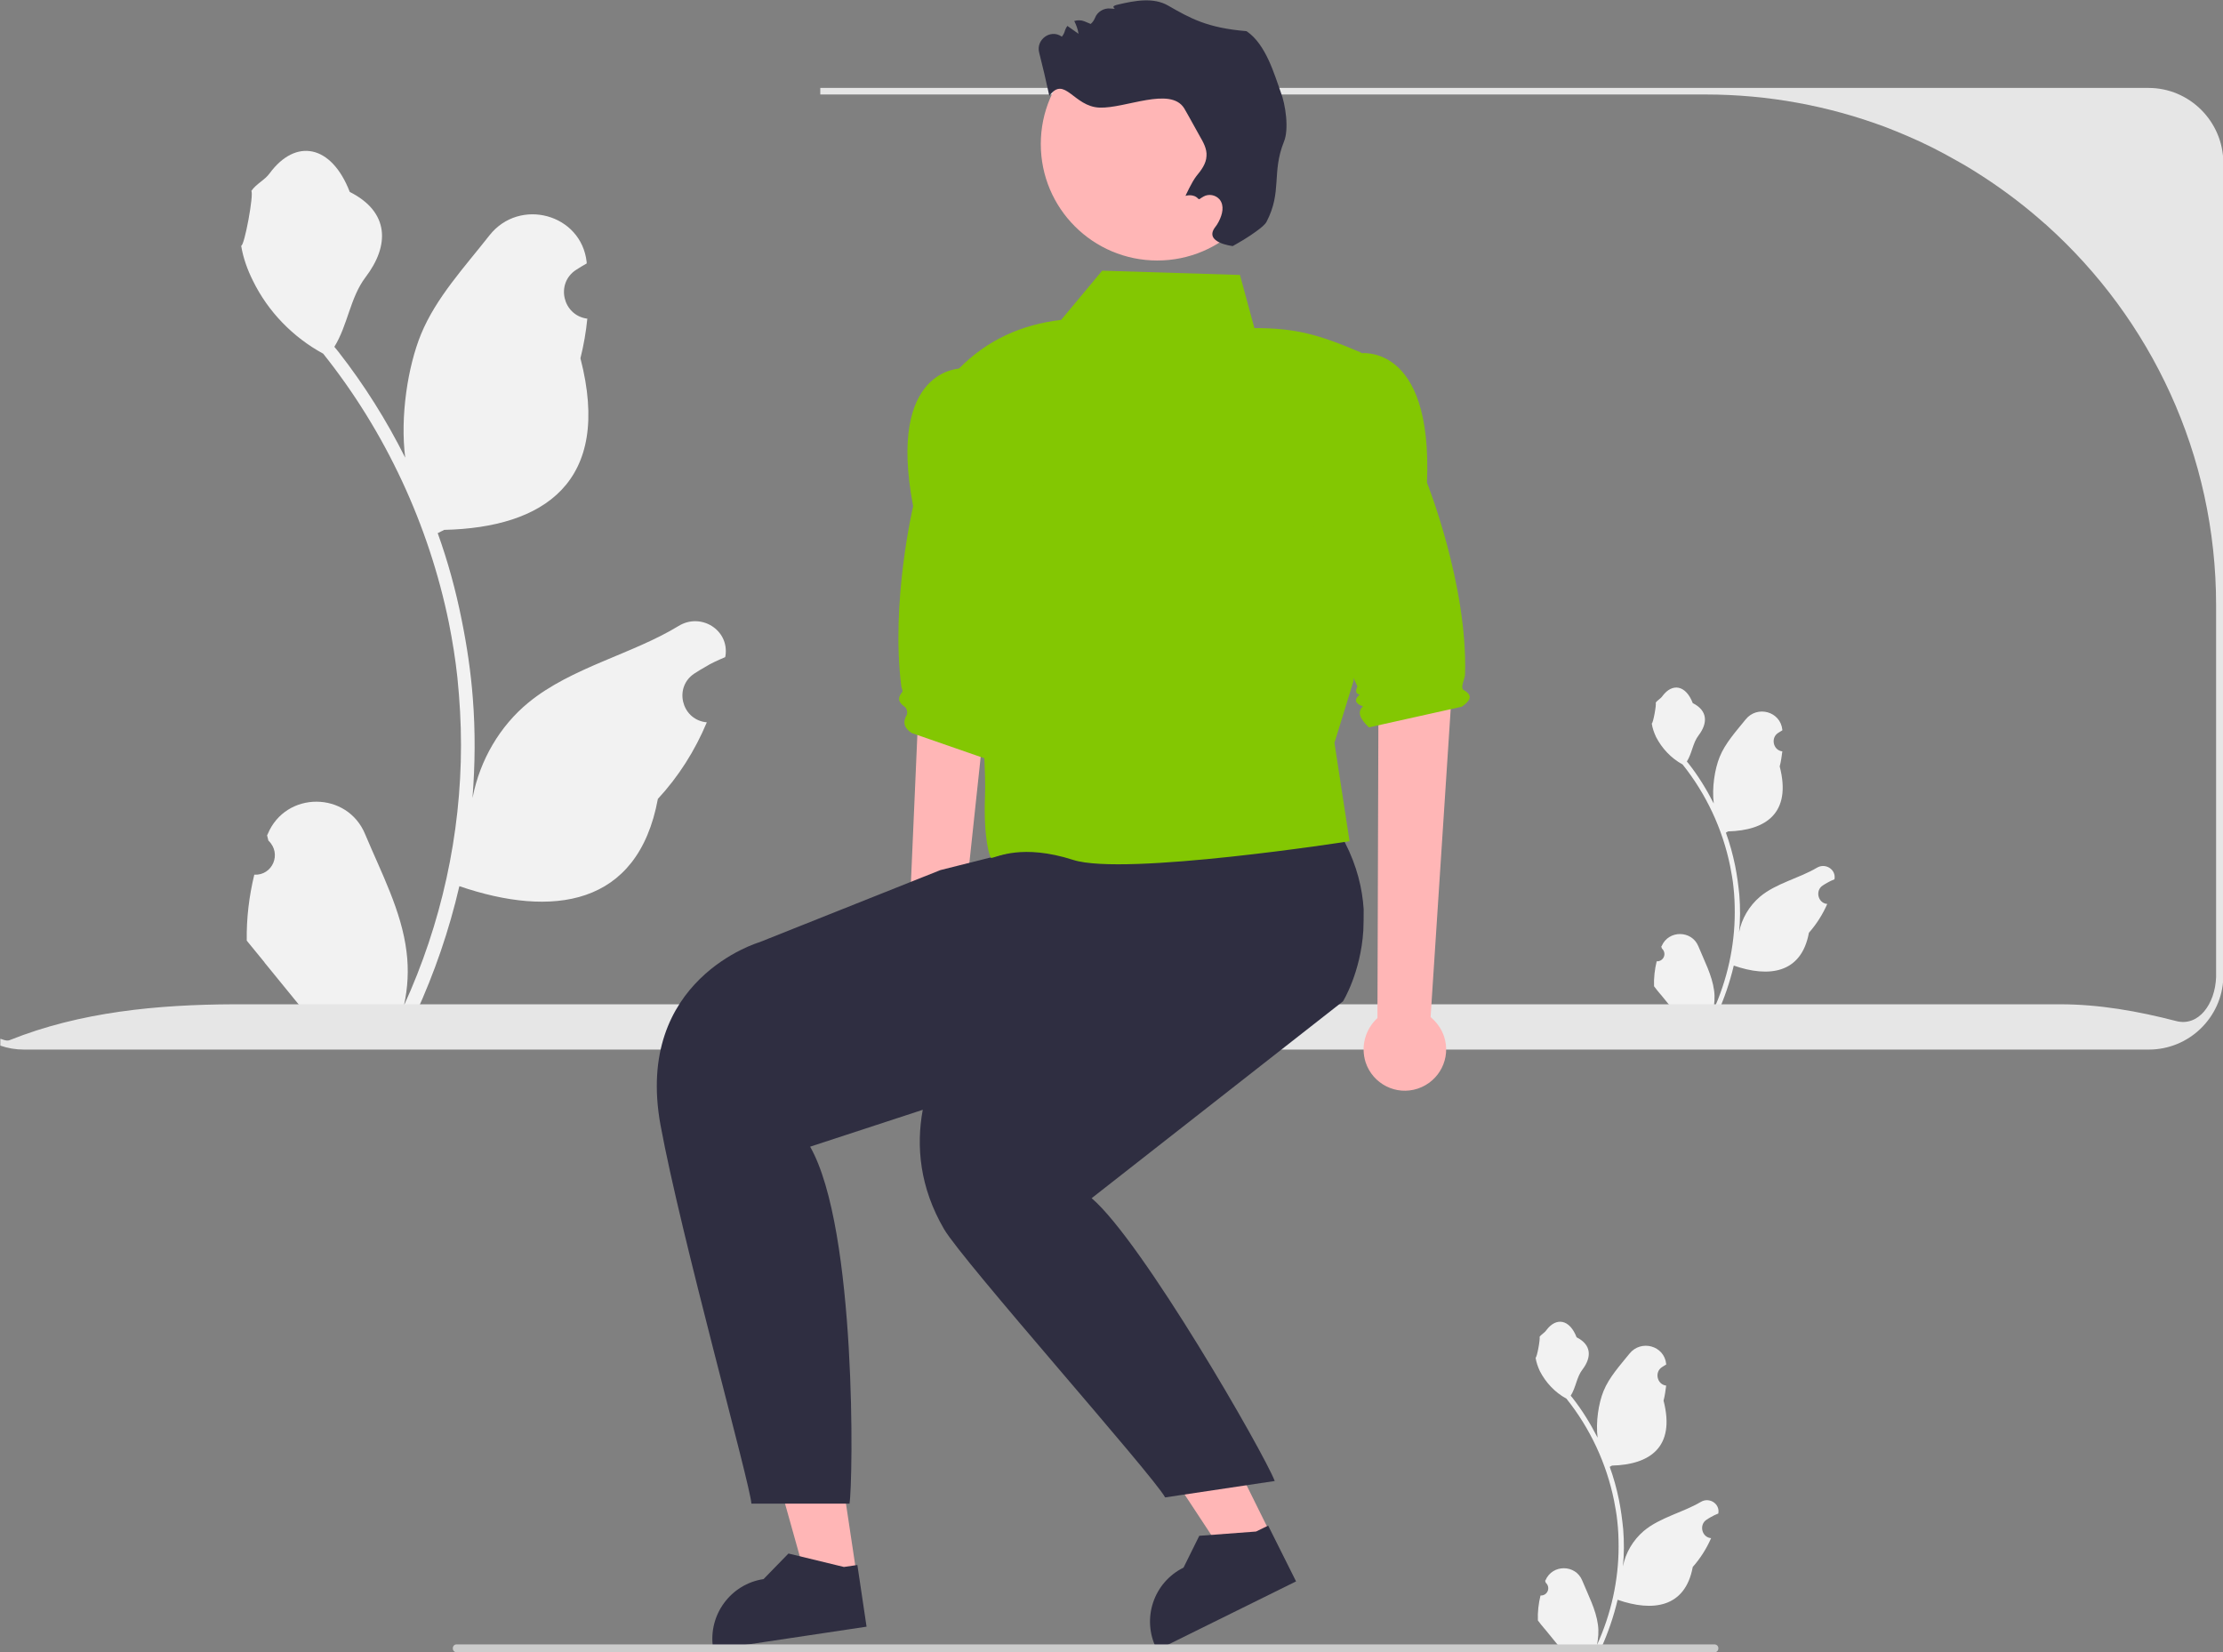 <?xml version="1.0" encoding="utf-8"?>
<!-- Generator: Adobe Illustrator 24.1.1, SVG Export Plug-In . SVG Version: 6.00 Build 0)  -->
<svg version="1.1" id="Layer_1" xmlns="http://www.w3.org/2000/svg" xmlns:xlink="http://www.w3.org/1999/xlink" x="0px" y="0px"
	 viewBox="0 0 677.5 503.6" style="enable-background:new 0 0 677.5 503.6;" xml:space="preserve">
<rect x="0" y="0" width="677.5" height="503.6" fill="#808080" stroke="none"/>
<style type="text/css">
	.st0{fill:#F2F2F2;}
	.st1{fill:#E6E6E6;}
	.st2{fill:#FFB6B6;}
	.st3{fill:#2F2E41;}
	.st4{fill:#83C702;}
	.st5{fill:#CCCCCC;}
</style>
<path class="st0" d="M504.9,293c2.1,0.1,3.2-2.4,1.6-3.9l-0.2-0.6c0,0,0-0.1,0.1-0.1c2.1-5,9.2-4.9,11.2,0c1.8,4.4,4.2,8.9,4.8,13.5
	c0.3,2.1,0.1,4.2-0.3,6.2c4.3-9.4,6.6-19.7,6.6-30c0-2.6-0.1-5.2-0.4-7.8c-0.2-2.1-0.6-4.2-1-6.3c-2.3-11.3-7.3-22-14.5-31
	c-3.5-1.9-6.3-4.9-8.1-8.4c-0.6-1.3-1.1-2.7-1.3-4.1c0.4,0.1,1.5-5.9,1.2-6.3c0.5-0.8,1.5-1.2,2.1-2.1c3-4,7.1-3.3,9.2,2.2
	c4.6,2.3,4.6,6.1,1.8,9.8c-1.8,2.3-2,5.5-3.6,8c0.2,0.2,0.3,0.4,0.5,0.6c3,3.8,5.5,7.9,7.7,12.2c-0.6-4.8,0.3-10.5,1.8-14.2
	c1.7-4.2,5-7.8,7.9-11.4c3.5-4.4,10.6-2.5,11.2,3.1c0,0.1,0,0.1,0,0.2c-0.4,0.2-0.8,0.5-1.3,0.8c-2.3,1.5-1.5,5.2,1.2,5.6l0.1,0
	c-0.2,1.5-0.4,3.1-0.8,4.6c3.7,14.3-4.3,19.5-15.7,19.8c-0.3,0.1-0.5,0.3-0.7,0.4c1.2,3.3,2.1,6.6,2.8,10c0.6,3,1,6,1.3,9
	c0.3,3.8,0.3,7.7-0.1,11.5l0-0.1c0.8-4.2,3.1-8.1,6.4-10.9c4.9-4.1,11.9-5.6,17.3-8.8c2.6-1.6,5.9,0.5,5.4,3.4l0,0.1
	c-0.8,0.3-1.6,0.7-2.3,1.1c-0.4,0.2-0.8,0.5-1.3,0.8c-2.3,1.5-1.5,5.2,1.2,5.6l0.1,0c0,0,0.1,0,0.1,0c-1.4,3.2-3.3,6.2-5.6,8.8
	c-2.3,12.5-12.3,13.7-22.9,10h0c-1.2,5.1-2.9,10-5,14.7h-18c-0.1-0.2-0.1-0.4-0.2-0.6c1.7,0.1,3.3,0,5-0.3c-1.3-1.6-2.7-3.3-4-4.9
	c0,0-0.1-0.1-0.1-0.1c-0.7-0.8-1.4-1.7-2-2.5l0,0C504,298.1,504.3,295.5,504.9,293L504.9,293L504.9,293L504.9,293z"/>
<path class="st0" d="M77.5,266.6c5.5,0.3,8.5-6.4,4.3-10.4l-0.4-1.6c0.1-0.1,0.1-0.3,0.2-0.4c5.5-13.2,24.3-13.1,29.7,0.1
	c4.9,11.7,11.1,23.4,12.6,35.8c0.7,5.5,0.4,11-0.8,16.4c11.4-24.9,17.4-52.1,17.4-79.4c0-6.9-0.4-13.7-1.1-20.6
	c-0.6-5.6-1.5-11.2-2.6-16.7c-6.1-29.8-19.3-58.2-38.3-82c-9.2-5-16.8-12.8-21.4-22.2c-1.7-3.4-3-7-3.6-10.7
	c1,0.1,3.9-15.7,3.1-16.7c1.5-2.2,4.1-3.3,5.6-5.4c7.9-10.7,18.8-8.8,24.4,5.7c12.1,6.1,12.2,16.3,4.8,26
	c-4.7,6.2-5.4,14.6-9.5,21.2c0.4,0.5,0.9,1.1,1.3,1.6c7.8,10,14.6,20.8,20.3,32.2c-1.6-12.6,0.8-27.8,4.8-37.6
	c4.6-11.2,13.3-20.5,20.9-30.2c9.2-11.6,28-6.5,29.6,8.2c0,0.1,0,0.3,0,0.4c-1.1,0.6-2.2,1.3-3.3,2c-6.2,4.1-4,13.7,3.3,14.8l0.2,0
	c-0.4,4.1-1.1,8.1-2.1,12.1c9.8,37.9-11.3,51.6-41.5,52.3c-0.7,0.3-1.3,0.7-2,1c3.1,8.6,5.5,17.4,7.3,26.4
	c1.6,7.9,2.8,15.9,3.4,23.9c0.8,10.1,0.7,20.3-0.1,30.4l0.1-0.4c2.2-11.1,8.2-21.5,17-28.7c13.1-10.7,31.6-14.7,45.7-23.3
	c6.8-4.2,15.5,1.2,14.3,9.1l-0.1,0.4c-2.1,0.9-4.2,1.8-6.1,3c-1.1,0.6-2.2,1.3-3.3,2c-6.2,4.1-4,13.7,3.3,14.8l0.2,0
	c0.1,0,0.2,0,0.3,0.1c-3.6,8.6-8.6,16.5-14.9,23.3c-6.1,33-32.4,36.2-60.5,26.6h0c-3.1,13.4-7.6,26.5-13.3,38.9H78.7
	c-0.2-0.5-0.3-1.1-0.5-1.6c4.4,0.3,8.8,0,13.2-0.8c-3.5-4.3-7.1-8.7-10.6-13c-0.1-0.1-0.2-0.2-0.2-0.3c-1.8-2.2-3.6-4.4-5.4-6.6l0,0
	C75.1,279.9,75.9,273.2,77.5,266.6L77.5,266.6L77.5,266.6L77.5,266.6z"/>
<path class="st1" d="M654.8,26.8H250v2h269.8c19.2,0,37.5,3.5,54.5,9.8h0c2.3,0.9,4.6,1.8,6.9,2.8c5.2,2.2,10.3,4.8,15.2,7.6
	c3.1,1.7,6.1,3.6,9,5.5c6.2,4.1,12.2,8.7,17.7,13.6l0,0c0.3,0.2,0.5,0.4,0.7,0.6c31.7,28.5,51.6,69.8,51.6,115.8v112.6
	c0,0.2,0,0.5,0,0.7c-0.3,8.3-5.4,15.2-12.2,13.4c-11.6-3-23.4-5.1-35.3-5.1H71.2C48,306.2,24.5,308.4,3,317c-0.7,0.3-1.4,0.1-2-0.1
	c-0.3-0.1-0.6-0.2-0.9-0.3v2.1c2.3,0.8,4.7,1.2,7.2,1.2h647.6c12.3,0,22.3-9.8,22.7-21.9c0-0.3,0-0.5,0-0.8V49.5
	C677.5,37,667.3,26.8,654.8,26.8z"/>
<g>
	<polygon class="st2" points="261.1,480.1 246,482.4 229.9,424.9 252.3,421.5 	"/>
	<path class="st3" d="M264.1,495.8l-46.7,7l-0.1-0.6c-1.5-10,5.4-19.4,15.4-20.9l0,0l7.6-7.8l16.9,4.1l4.1-0.6L264.1,495.8
		L264.1,495.8z"/>
</g>
<g>
	<polygon class="st2" points="387.4,467.8 373.6,474.6 340.8,424.8 361.1,414.7 	"/>
	<path class="st3" d="M395,482l-42.3,20.9l-0.3-0.5c-4.5-9.1-0.8-20.1,8.3-24.6l0,0l4.8-9.7l17.3-1.3l3.7-1.8L395,482L395,482z"/>
</g>
<path class="st2" d="M419.8,310.3l0.3-94l22.4-5.9l-6.5,99.6c1.8,1.5,3.3,3.5,4.1,5.9c2.2,6.6-1.4,13.7-8,15.9
	c-6.6,2.2-13.7-1.4-15.9-8C414.6,318.8,416.2,313.6,419.8,310.3L419.8,310.3z"/>
<path class="st2" d="M276.9,285.5l4.1-94l22.6-5L293,285.8c1.8,1.5,3.2,3.6,3.9,6c1.9,6.7-2,13.6-8.6,15.5c-6.7,1.9-13.6-2-15.5-8.6
	C271.3,293.8,273.1,288.6,276.9,285.5L276.9,285.5z"/>
<path class="st3" d="M339.4,319.2l-58.3,19.1l-34.2,11.2c14.3,25.1,13.1,102.4,12,108.8H229c-0.3-5.8-21.4-81.2-27.7-115.4
	c-8.1-44.5,30.1-55.7,30.1-55.7l55.2-22l34.6-8.7l27.3-6.9c1.2,2.3,2.3,4.6,3.2,6.9c0,0,0,0,0,0
	C368.3,296.3,339.4,319.2,339.4,319.2L339.4,319.2z"/>
<path class="st3" d="M415.5,283.6c-0.8,12.9-6.2,21.6-6.2,21.6l-76.6,60c15.4,13.1,52.5,77.6,55.8,86.2l-33.4,5
	c-3.7-6.8-61.7-72-67.4-81.8c-7.4-12.7-8.5-25.2-6.5-36.2c4.1-22.9,21-39.6,21-39.6l42-38.6l7.6-3.5l0.1,0l42.4-19.8
	c7.3,6.6,12.3,13.4,15.6,19.9c3.7,7.2,5.3,14.1,5.7,20.3C415.6,279.3,415.6,281.5,415.5,283.6L415.5,283.6z"/>
<path class="st4" d="M377.9,83.8l-42-1.3l-12.5,15c-12,1.4-22.6,6.1-31.3,15c0,0,6.9,18.4,5,57.6c-1,20.4,3.7,58,3.1,72.6
	c-0.5,13,1.5,18.8,1.9,18.8c1.7-0.2,9.4-4.4,25,0.6s84.2-5.7,84.2-5.7l-4.6-30l5.8-18.8l2.4-100.1c-13.1-5.6-20-7.5-32.6-7.5
	L377.9,83.8L377.9,83.8z"/>
<path class="st4" d="M401.9,115.4l12.3-7.7c0,0,22.5-3.8,20.7,39.4c0,0,12.4,31.1,11.6,58.3c0,1.7-1.7,4.2-0.3,5
	c3,1.7,1.6,3.4-0.7,5l-28.3,6.3c-2.5-2.4-3.8-4.6-1.8-6.4c-2.3-0.8-2.9-2-1-3.6c-1-0.2-1.5-0.8-0.7-2.5l-13.9-29.5L401.9,115.4
	L401.9,115.4z"/>
<path class="st4" d="M306.3,118.2l-13.3-5.9c0,0-22.8-0.4-14.7,42c0,0-6.9,29.2-3.6,55c0.1,0.6,0.6,1.3,0.2,1.7
	c-1.2,1.5-1.4,2.9,0.8,4.4c0.7,0.5,1,1.8,0.6,2.6c-1.4,2.5-0.4,4.1,1.5,5.4l33.4,11.6l8.8-69.8L306.3,118.2L306.3,118.2z"/>
<circle class="st2" cx="352.7" cy="43.9" r="35.5"/>
<path class="st3" d="M386,67.6c-0.4,0.8-1.7,1.9-3.4,3.1c-1.9,1.4-4.4,2.9-6.9,4.3c0,0-8.9-1-5.4-5.7c0.4-0.5,0.8-1.1,1.1-1.7
	c1.2-2.3,1.8-4.9,0.3-6.8c-1.2-1.4-3.3-1.8-4.9-0.9c-1.6,0.9-1,0.9-1.6,0.7c-1.5-1.7-3.9-0.9-3.9-0.9s1.9-4.2,3.3-6
	c1.5-1.8,3-3.8,3.1-6.1c0.2-2.2-1-4.3-2.1-6.2c-1.2-2.1-2.3-4.2-3.5-6.3c-0.4-0.7-0.8-1.4-1.2-2.1c-4.2-6.7-17.9,0.1-25.8-0.2
	c-7.9-0.3-10.6-9.9-15.3-3.6c-1.1-5-2-8.9-3.1-13.2c-1-3.9,3.4-7.2,6.8-4.9c0,0,0,0,0.1,0.1c0.5-0.6,0.8-1.2,1-2
	c0.2-0.5,0.4-0.9,0.7-1.3c1.1,0.8,2.3,1.6,3.4,2.4c-0.2-1.4-0.7-2.7-1.3-3.9c1-0.3,2.1-0.3,3.1,0.1l1.9,0.8c0.6-0.5,1-1.1,1.3-1.8
	c0.7-1.9,2.7-3.1,4.7-2.9c3.3,0.3-1.1-0.4,2.3-1.2c5.1-1.2,10.8-2.3,15.3,0.3c6.8,3.9,11.9,6.8,23.9,7.8c6,4,8.6,13.6,10.4,18.5
	c1.5,3.8,2.6,11.4,1,15.2C387.5,52.7,390.8,58.4,386,67.6L386,67.6z"/>
<path class="st0" d="M469.5,486.3c2.1,0.1,3.2-2.4,1.6-3.9l-0.2-0.6c0,0,0-0.1,0.1-0.1c2.1-5,9.2-4.9,11.2,0
	c1.8,4.4,4.2,8.9,4.8,13.5c0.3,2.1,0.1,4.2-0.3,6.2c4.3-9.4,6.6-19.7,6.6-30c0-2.6-0.1-5.2-0.4-7.8c-0.2-2.1-0.6-4.2-1-6.3
	c-2.3-11.3-7.3-22-14.5-31c-3.5-1.9-6.3-4.9-8.1-8.4c-0.6-1.3-1.1-2.7-1.3-4.1c0.4,0.1,1.5-5.9,1.2-6.3c0.5-0.8,1.5-1.2,2.1-2.1
	c3-4,7.1-3.3,9.2,2.2c4.6,2.3,4.6,6.1,1.8,9.8c-1.8,2.3-2,5.5-3.6,8c0.2,0.2,0.3,0.4,0.5,0.6c3,3.8,5.5,7.9,7.7,12.2
	c-0.6-4.8,0.3-10.5,1.8-14.2c1.7-4.2,5-7.8,7.9-11.4c3.5-4.4,10.6-2.5,11.2,3.1c0,0.1,0,0.1,0,0.2c-0.4,0.2-0.8,0.5-1.3,0.8
	c-2.3,1.5-1.5,5.2,1.2,5.6l0.1,0c-0.2,1.5-0.4,3.1-0.8,4.6c3.7,14.3-4.3,19.5-15.7,19.8c-0.3,0.1-0.5,0.3-0.7,0.4
	c1.2,3.3,2.1,6.6,2.8,10c0.6,3,1,6,1.3,9c0.3,3.8,0.3,7.7-0.1,11.5l0-0.1c0.8-4.2,3.1-8.1,6.4-10.9c4.9-4.1,11.9-5.6,17.3-8.8
	c2.6-1.6,5.9,0.5,5.4,3.4l0,0.1c-0.8,0.3-1.6,0.7-2.3,1.1c-0.4,0.2-0.8,0.5-1.3,0.8c-2.3,1.5-1.5,5.2,1.2,5.6l0.1,0c0,0,0.1,0,0.1,0
	c-1.4,3.2-3.3,6.2-5.6,8.8c-2.3,12.5-12.3,13.7-22.9,10h0c-1.2,5.1-2.9,10-5,14.7h-18c-0.1-0.2-0.1-0.4-0.2-0.6c1.7,0.1,3.3,0,5-0.3
	c-1.3-1.6-2.7-3.3-4-4.9c0,0-0.1-0.1-0.1-0.1c-0.7-0.8-1.4-1.7-2-2.5l0,0C468.6,491.3,468.9,488.7,469.5,486.3L469.5,486.3
	L469.5,486.3z"/>
<path class="st5" d="M138,502.4c0,0.7,0.5,1.2,1.2,1.2h383.3c0.7,0,1.2-0.5,1.2-1.2c0-0.7-0.5-1.2-1.2-1.2H139.1
	C138.5,501.2,138,501.7,138,502.4z"/>
</svg>
